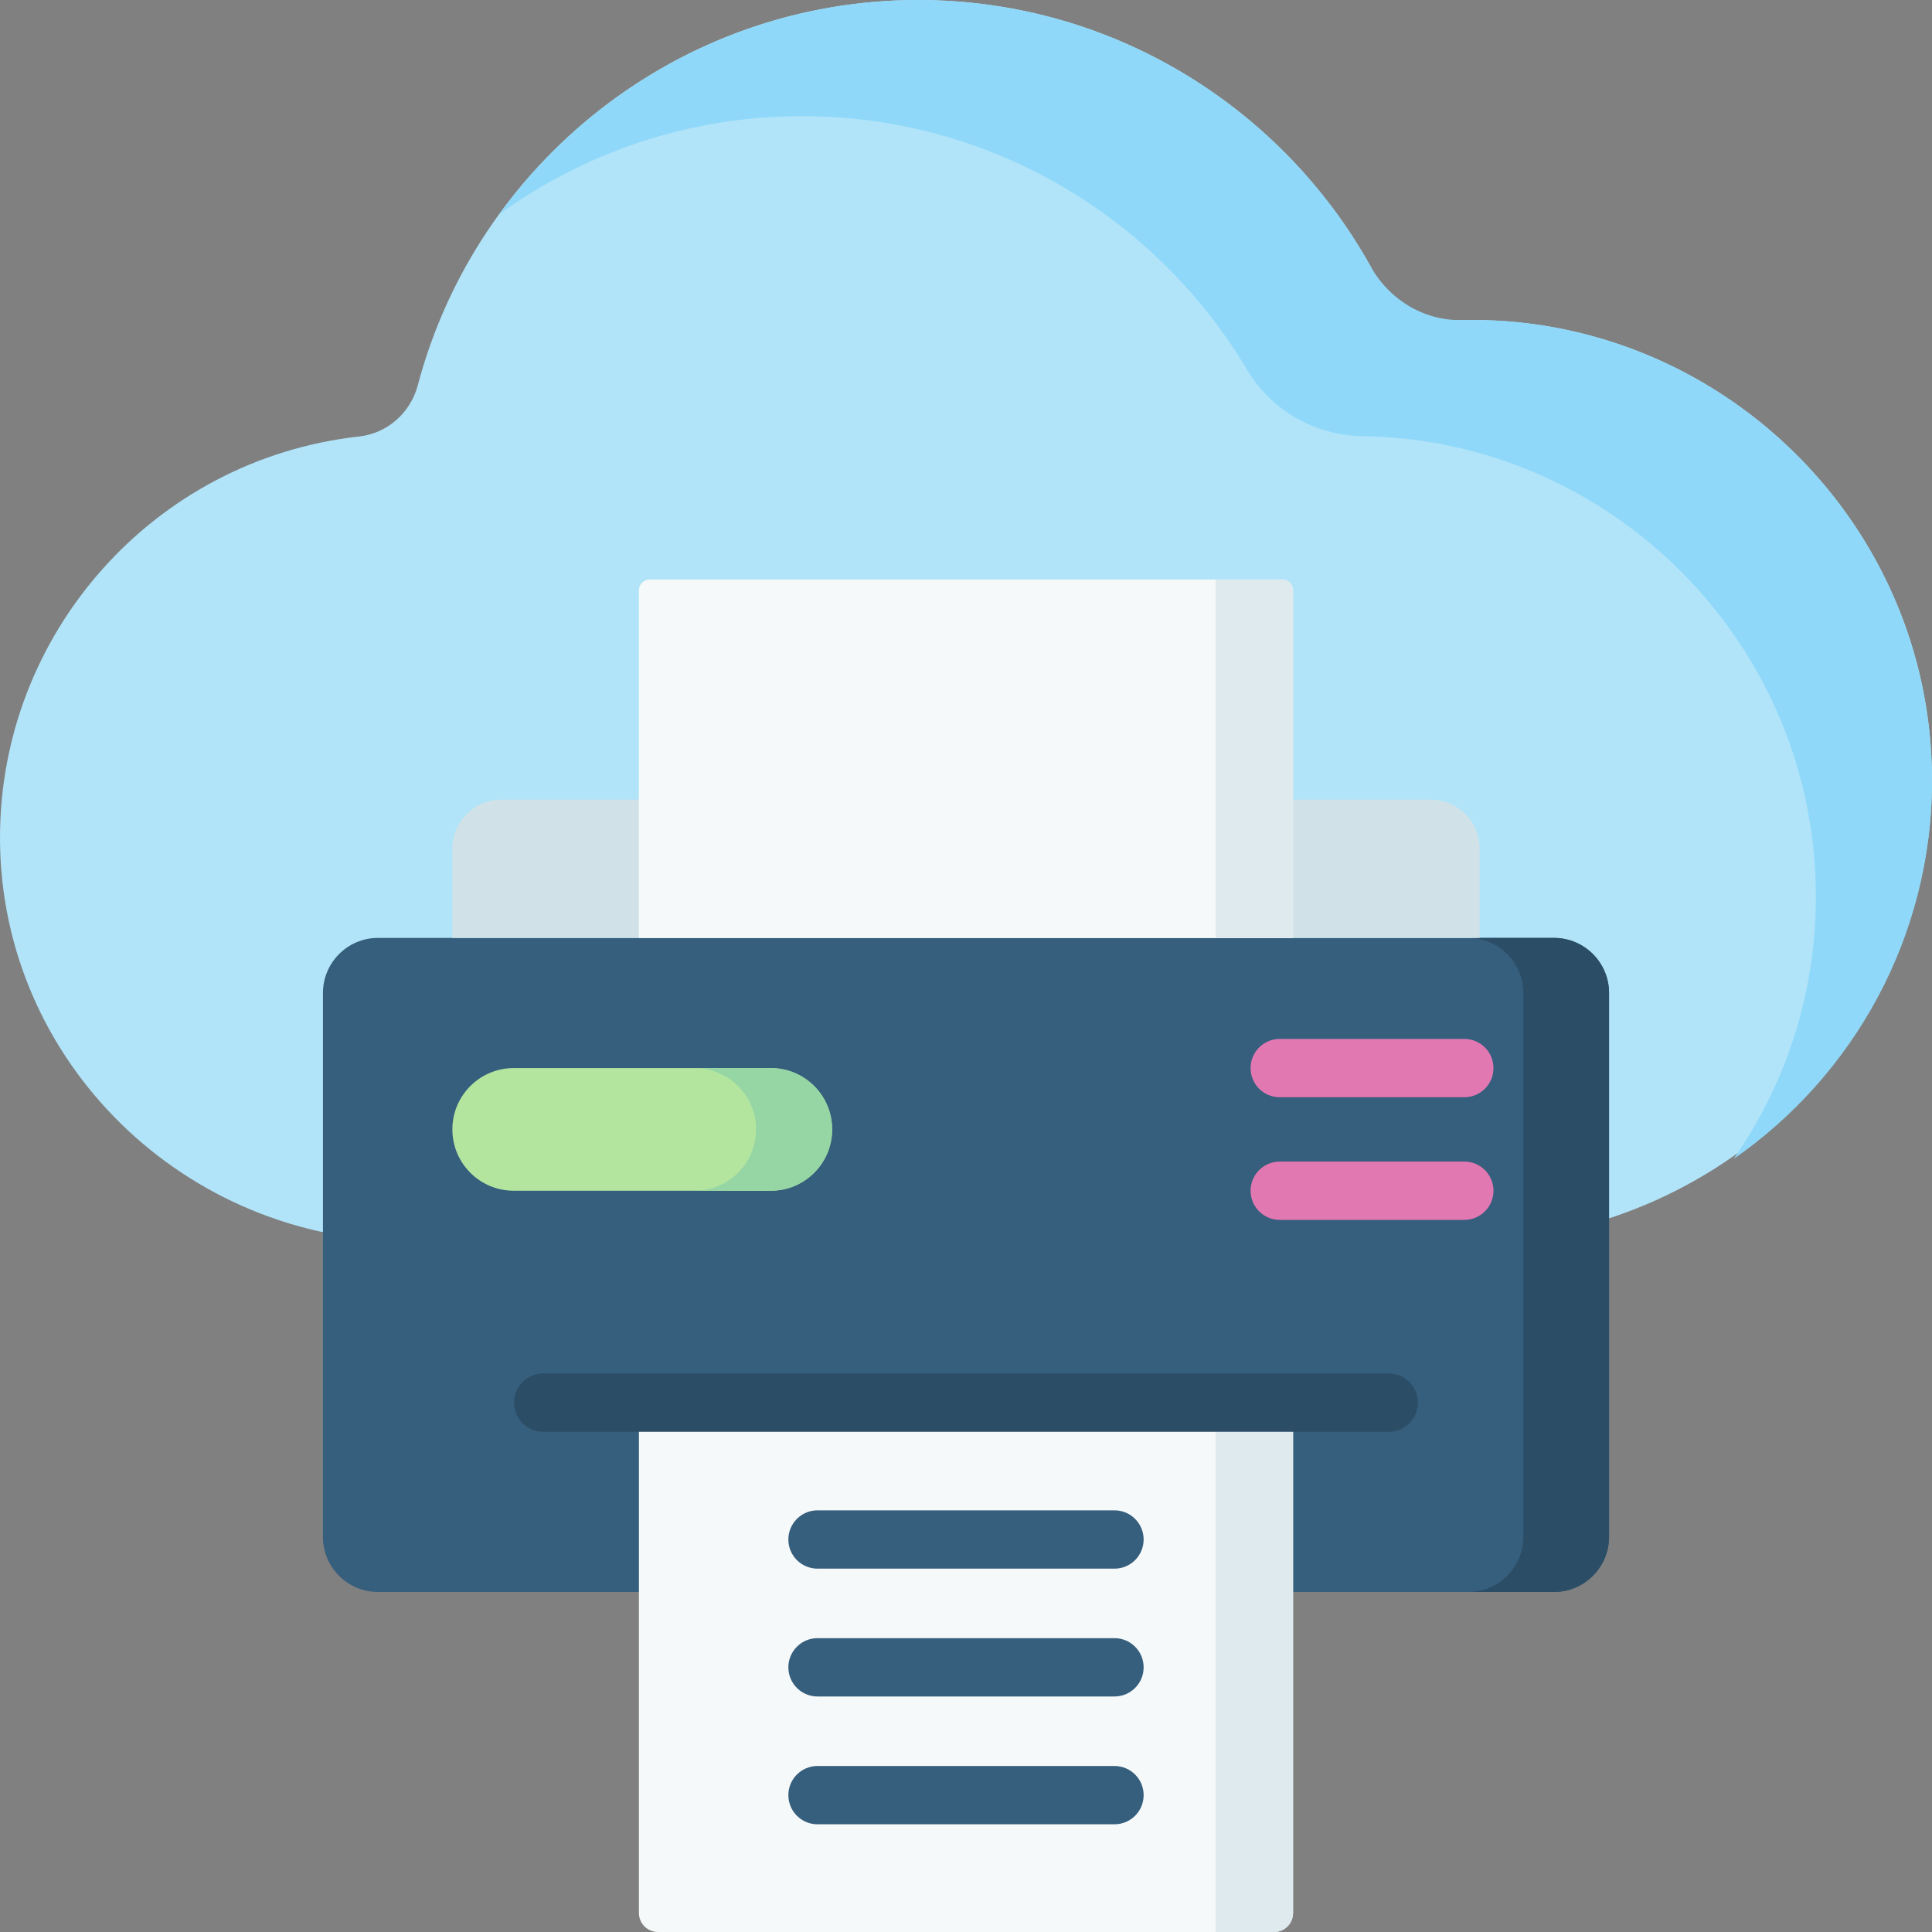 <svg id="Capa_1" enable-background="new 0 0 512 512" height="512" viewBox="0 0 512 512" width="512" xmlns="http://www.w3.org/2000/svg"><rect x="0" y="0" width="512" height="512" fill="#808080" stroke="none"/><g><g><path d="m243.328 0c53.279 0 99.556 30.532 122.255 75.021 3.304 6.475 10.087 10.412 17.344 9.984 69.25-4.081 128.73 51.145 129.071 121.271.328 67.465-56.261 122.661-123.727 122.661h-279.876c-59.146 0-108.165-47.399-108.394-106.545-.211-54.332 40.675-100.684 95.162-106.719 7.501-.831 13.626-6.28 15.556-13.575 15.525-58.702 69.094-102.098 132.609-102.098z" fill="#b1e4f9"/><g><path d="m387.437 84.822c-10.074.222-19.297-5.398-24.201-14.201-23.443-42.089-68.404-70.621-119.907-70.621-45.627 0-86.095 22.413-111.041 56.787 22.58-16.351 50.311-26.005 80.259-26.005 50.123 0 94.05 27.023 117.977 67.266 6.414 10.788 18.026 17.359 30.575 17.539 65.543.941 120.12 54.709 120.12 122.077 0 25.804-8.071 49.746-21.79 69.482 31.738-22.063 52.571-58.768 52.571-100.265 0-68.884-57.062-123.549-124.563-122.059z" fill="#90d8f9"/></g></g><path d="m411.808 421.89h-311.616c-8.067 0-14.606-6.539-14.606-14.606v-144.124c0-8.067 6.539-14.606 14.606-14.606h311.616c8.066 0 14.606 6.539 14.606 14.606v144.123c0 8.067-6.54 14.607-14.606 14.607z" fill="#365e7d"/><path d="m411.808 248.555h-22.705c8.067 0 14.606 6.539 14.606 14.606v144.124c0 8.067-6.539 14.606-14.606 14.606h22.705c8.067 0 14.606-6.539 14.606-14.606v-144.125c0-8.066-6.54-14.605-14.606-14.605z" fill="#2b4d66"/><path d="m392.116 248.555h-272.232v-23.654c0-7.165 5.808-12.974 12.974-12.974h246.285c7.165 0 12.974 5.808 12.974 12.974v23.654z" fill="#d0e2e7"/><path d="m342.678 248.555h-173.356v-92.097c0-1.593 1.292-2.885 2.885-2.885h167.585c1.593 0 2.885 1.292 2.885 2.885v92.097z" fill="#f6f9f9"/><path d="m337.635 512h-163.27c-2.785 0-5.043-2.258-5.043-5.043v-135.244h173.355v135.244c.001 2.785-2.257 5.043-5.042 5.043z" fill="#f6f9f9"/><path d="m322.144 153.573v94.982h20.534v-92.096c0-1.593-1.292-2.885-2.885-2.885h-17.649z" fill="#dfeaef"/><path d="m322.144 371.713v140.287h15.492c2.785 0 5.043-2.258 5.043-5.043v-135.244z" fill="#dfeaef"/><g><path d="m368.031 379.44h-224.062c-4.267 0-7.726-3.459-7.726-7.726s3.459-7.726 7.726-7.726h224.062c4.268 0 7.726 3.459 7.726 7.726s-3.458 7.726-7.726 7.726z" fill="#2b4d66"/></g><path d="m204.277 315.556h-68.142c-8.975 0-16.252-7.276-16.252-16.252 0-8.975 7.276-16.252 16.252-16.252h68.142c8.975 0 16.252 7.276 16.252 16.252 0 8.976-7.276 16.252-16.252 16.252z" fill="#b3e59f"/><path d="m204.277 283.053h-20.175c8.975 0 16.252 7.276 16.252 16.251 0 8.976-7.276 16.252-16.252 16.252h20.175c8.975 0 16.252-7.276 16.252-16.252 0-8.975-7.276-16.251-16.252-16.251z" fill="#95d6a4"/><g><g><path d="m388.064 290.78h-48.923c-4.268 0-7.726-3.459-7.726-7.726s3.459-7.726 7.726-7.726h48.923c4.268 0 7.726 3.459 7.726 7.726s-3.458 7.726-7.726 7.726z" fill="#e278b1"/></g><g><path d="m388.064 323.283h-48.923c-4.268 0-7.726-3.459-7.726-7.726s3.459-7.726 7.726-7.726h48.923c4.268 0 7.726 3.459 7.726 7.726s-3.458 7.726-7.726 7.726z" fill="#e278b1"/></g></g><g><g><path d="m295.35 415.709h-78.7c-4.267 0-7.726-3.459-7.726-7.726s3.459-7.726 7.726-7.726h78.7c4.268 0 7.726 3.459 7.726 7.726s-3.459 7.726-7.726 7.726z" fill="#365e7d"/></g><g><path d="m295.35 449.584h-78.7c-4.267 0-7.726-3.459-7.726-7.726s3.459-7.726 7.726-7.726h78.7c4.268 0 7.726 3.459 7.726 7.726s-3.459 7.726-7.726 7.726z" fill="#365e7d"/></g><g><path d="m295.35 483.457h-78.7c-4.267 0-7.726-3.459-7.726-7.726s3.459-7.726 7.726-7.726h78.7c4.268 0 7.726 3.459 7.726 7.726s-3.459 7.726-7.726 7.726z" fill="#365e7d"/></g></g></g></svg>